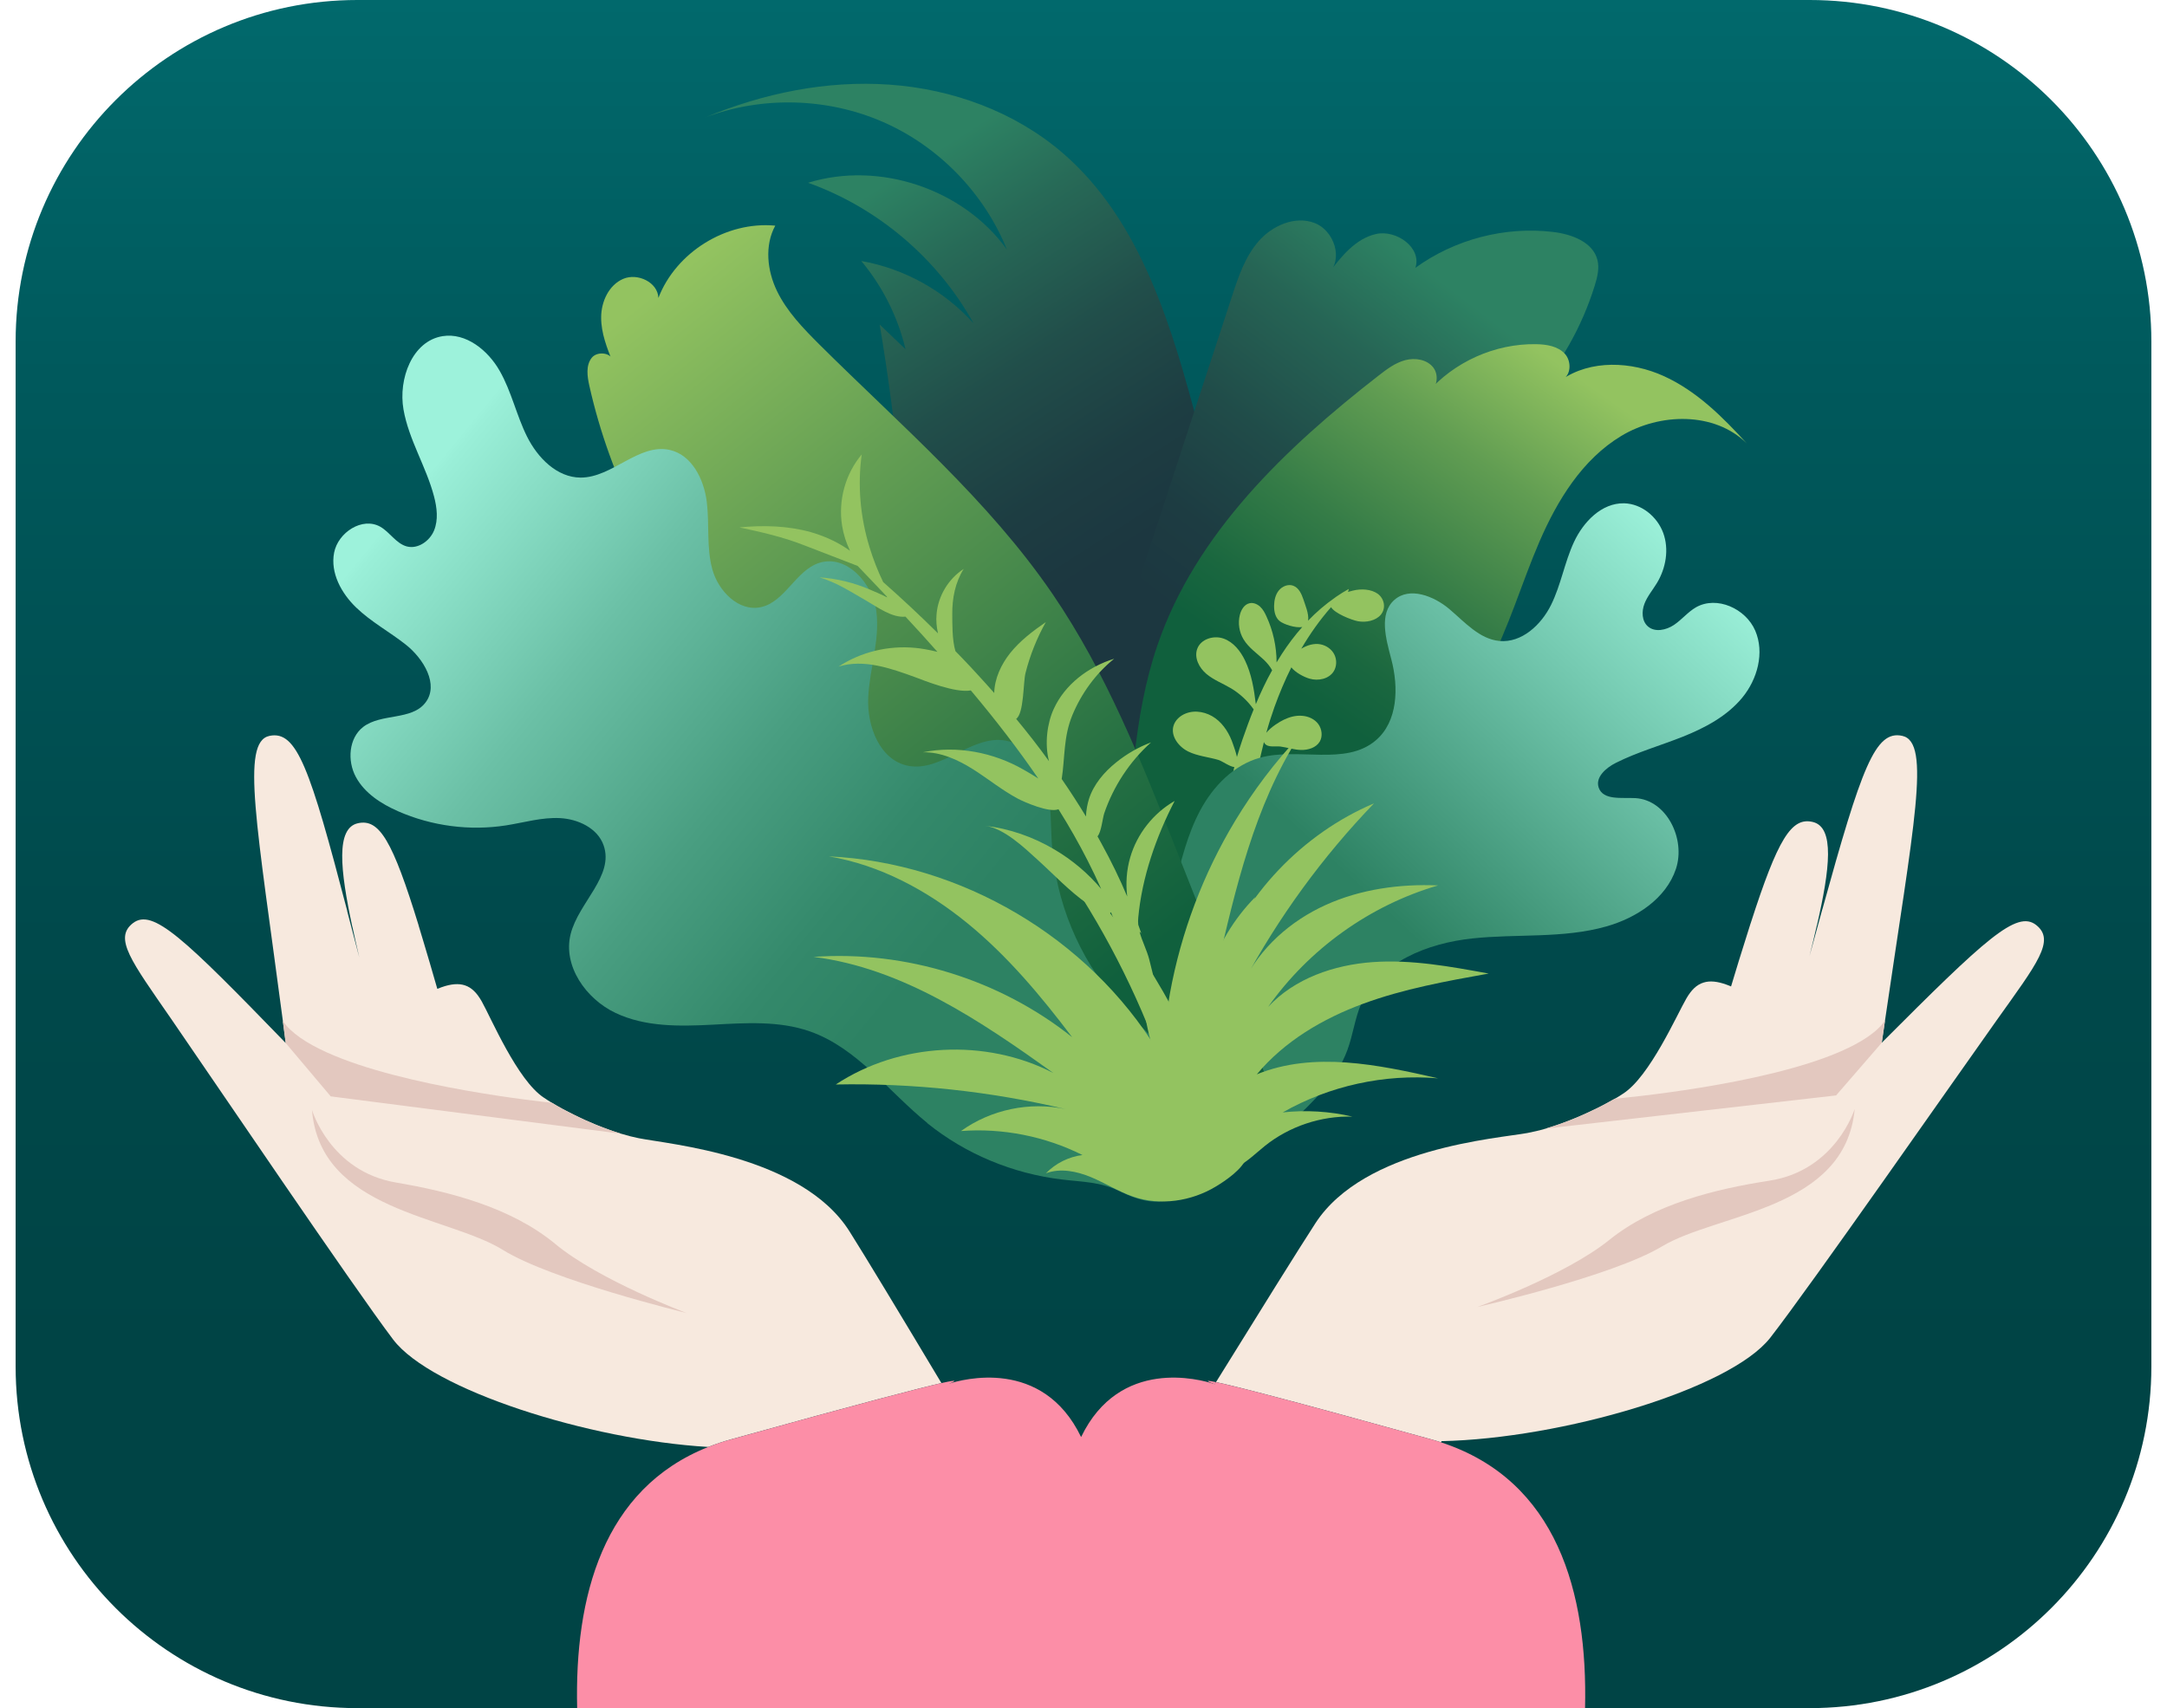 <?xml version="1.0" encoding="UTF-8"?><svg id="Layer_1" xmlns="http://www.w3.org/2000/svg" width="260" height="205" xmlns:xlink="http://www.w3.org/1999/xlink" viewBox="0 0 250 200"><defs><linearGradient id="linear-gradient" x1="125" y1="200" x2="125" y2="0" gradientUnits="userSpaceOnUse"><stop offset=".21" stop-color="#004445"/><stop offset=".45" stop-color="#00494b"/><stop offset=".78" stop-color="#00595c"/><stop offset="1" stop-color="#01696c"/></linearGradient><linearGradient id="linear-gradient-2" x1="126.09" y1="83.13" x2="90.91" y2="28.44" gradientUnits="userSpaceOnUse"><stop offset=".21" stop-color="#1c3740"/><stop offset=".37" stop-color="#1d3d42"/><stop offset=".59" stop-color="#214e4a"/><stop offset=".83" stop-color="#276a57"/><stop offset="1" stop-color="#2d8263"/></linearGradient><linearGradient id="linear-gradient-3" x1="132.54" y1="87.31" x2="171.43" y2="36.34" gradientUnits="userSpaceOnUse"><stop offset=".22" stop-color="#1c3740"/><stop offset=".38" stop-color="#1d3c42"/><stop offset=".58" stop-color="#204c49"/><stop offset=".81" stop-color="#266555"/><stop offset="1" stop-color="#2d8263"/></linearGradient><linearGradient id="linear-gradient-4" x1="132.01" y1="113.62" x2="181.48" y2="43.16" gradientUnits="userSpaceOnUse"><stop offset=".43" stop-color="#10603d"/><stop offset=".51" stop-color="#1a673f"/><stop offset=".65" stop-color="#357c47"/><stop offset=".83" stop-color="#619d52"/><stop offset="1" stop-color="#93c360"/></linearGradient><linearGradient id="linear-gradient-5" x1="146.22" y1="120.26" x2="201.7" y2="60.71" gradientUnits="userSpaceOnUse"><stop offset=".24" stop-color="#2d8263"/><stop offset=".68" stop-color="#75cab1"/><stop offset=".93" stop-color="#9df2db"/></linearGradient><linearGradient id="linear-gradient-6" x1="-35.02" y1="-542.77" x2="-81.29" y2="-627.49" gradientTransform="translate(265.54 638.19) rotate(-10.31)" gradientUnits="userSpaceOnUse"><stop offset="0" stop-color="#10603d"/><stop offset=".22" stop-color="#277143"/><stop offset=".67" stop-color="#639e53"/><stop offset="1" stop-color="#93c360"/></linearGradient><linearGradient id="linear-gradient-7" x1="-12.28" y1="-311.29" x2="-77.7" y2="-379.42" gradientTransform="translate(161.74 423.55) rotate(-6.87)" gradientUnits="userSpaceOnUse"><stop offset=".07" stop-color="#2d8263"/><stop offset=".2" stop-color="#34896b"/><stop offset=".39" stop-color="#499e81"/><stop offset=".64" stop-color="#6bc0a6"/><stop offset=".92" stop-color="#9aefd8"/><stop offset=".93" stop-color="#9df2db"/></linearGradient></defs><path d="m250,40v120c0,22.09-17.91,40-40,40H40c-22.1,0-40-17.91-40-40V40C0,17.91,17.9,0,40,0h170c22.09,0,40,17.91,40,40Z" style="fill:url(#linear-gradient);"/><path d="m231.89,119.46c-4.76,6.69-21.8,31.14-26.5,37.17-4.71,6.03-24.38,11.81-38.5,12.11,0,.05-.01.1-.01.15-.39-.13-.8-.26-1.21-.37-16.74-4.65-23.04-6.25-25.16-6.69,5.18-8.37,9.72-15.65,11.64-18.61,5.73-8.81,21.34-9.92,24.81-10.56.66-.13,1.37-.29,2.09-.5h.01c1.35-.4,2.78-.92,4.18-1.53.46-.2.92-.41,1.37-.63.91-.43,1.78-.89,2.59-1.36h.02c.32-.19.63-.38.93-.58,3.13-1.99,6.34-9.31,7.43-11.17.55-.94,1.17-1.6,2.02-1.85.71-.22,1.58-.15,2.7.26.16.06.33.13.5.2.64-2.12,1.22-4.03,1.77-5.74.17-.55.34-1.08.5-1.59.01-.02.01-.04.02-.06,0-.01.01-.01.01-.02,3.18-9.87,4.76-12.44,7.26-11.85,2.59.61,2.02,5.46.49,12.12h-.01c-.26,1.15-.55,2.35-.86,3.59.53-1.93,1.02-3.73,1.48-5.4v-.02s.02-.03.02-.03c4.6-16.63,6.19-21.05,9.37-20.34,3.39.75,1.32,10.41-2.03,33.34h0c-.03.18-.05.34-.07.49-.05.33-.1.67-.15,1.01-.03.21-.06.42-.09.63l-.07.46c12.13-12.15,15.8-15.58,18.08-13.78,2.27,1.8.13,4.47-4.63,11.15Z" style="fill:#f7e9de;"/><path d="m215.26,129.88s-2.22,7.16-9.96,8.36c-6.33.98-13.53,2.73-18.74,6.93-5.21,4.2-15.46,7.86-15.46,7.86,0,0,15.77-3.58,21.59-7.08,6.56-3.94,21.46-4.25,22.58-16.07Z" style="fill:#e3c8bf;"/><path d="m218.44,122.09l-5.25,6.06-.1.11-34.03,3.89c1.8-.52,3.75-1.28,5.55-2.15h0c.91-.43,1.78-.89,2.59-1.36h0s.02,0,.02,0c.64-.06,17.27-1.54,26.42-5.54,2.36-1.03,4.22-2.22,5.18-3.6l-.38,2.6Z" style="fill:#e3c8bf;"/><path d="m140.51,161.83c-.05.08-.1.16-.15.24-.01-.01-.02-.01-.04-.01-.01-.01-.02-.01-.04-.02s-.05-.01-.07-.02c-.46-.18-1.36-.54.3-.19Z" style="fill:#fc8ea7;"/><path d="m108.37,161.94c-2.57.59-9.12,2.28-24.6,6.58-.94.26-1.84.56-2.69.9-13.98-.83-32.42-6.68-36.89-12.58-4.62-6.09-21.32-30.78-25.98-37.54-4.66-6.75-6.77-9.45-4.47-11.22,2.31-1.76,5.93,1.72,17.88,14.05l-.34-2.6c-3.03-22.99-4.95-32.67-1.56-33.37,3.2-.66,4.73,3.77,9.09,20.47v.05c.45,1.68.92,3.49,1.42,5.43-.29-1.25-.57-2.45-.81-3.6h-.01c-1.43-6.69-1.94-11.55.66-12.12,2.51-.56,4.05,2.04,7.1,11.95v.02s.01.04.02.07c.15.51.31,1.04.48,1.59.52,1.72,1.08,3.63,1.69,5.76.17-.07.34-.14.5-.19,1.13-.4,1.99-.45,2.7-.23.85.27,1.46.94,2,1.89,1.06,1.87,4.17,9.24,7.27,11.27.3.2.6.4.92.59h.02c.4.25.81.49,1.24.72.43.23.87.46,1.33.68.45.23.9.44,1.36.65,1.39.63,2.81,1.17,4.16,1.58h.01c.72.22,1.42.4,2.08.53,3.47.7,19.06,2.02,24.66,10.91,1.81,2.86,5.96,9.74,10.76,17.76Z" style="fill:#f7e9de;"/><path d="m34.69,129.96s2.12,7.19,9.84,8.5c6.31,1.07,13.49,2.92,18.64,7.19,5.15,4.27,15.35,8.08,15.35,8.08,0,0-15.71-3.8-21.48-7.38-6.5-4.03-21.4-4.55-22.35-16.39Z" style="fill:#e3c8bf;"/><path d="m31.62,122.13l5.17,6.13.09.11,33.97,4.37c-1.79-.55-3.73-1.33-5.52-2.22h0c-.9-.45-1.77-.92-2.57-1.4h0s-.02,0-.02,0c-.64-.07-17.25-1.78-26.34-5.91-2.34-1.06-4.19-2.28-5.13-3.68l.34,2.6Z" style="fill:#e3c8bf;"/><path d="m128.08,128.24c6.11-.57,10.45-6.25,12.91-11.88,4.51-10.29,5.42-21.86,4.38-33.05-1.04-11.18-3.95-22.1-6.82-32.96-3.14-11.87-6.73-24.5-16.05-32.49-5.59-4.79-12.87-7.44-20.22-7.95-7.35-.52-14.76,1.01-21.56,3.84,6.65-2.52,14.29-2.32,20.81.53,6.52,2.85,11.84,8.33,14.5,14.93-5.1-7.09-14.92-10.39-23.27-7.81,8.16,2.91,15.18,8.88,19.37,16.46-3.41-3.8-8.11-6.42-13.14-7.3,2.49,2.98,4.28,6.55,5.18,10.33-1.01-.96-2.02-1.93-3.03-2.89,3.99,23.57,4.23,47.61,6.79,71.38.4,3.73.87,7.5,2.33,10.96s4.04,6.6,7.55,7.9c.84-.99,1.67-1.98,2.51-2.97-.2.2-5.43-2.87-5.97-3.15,3.63,3.31,8.56,6.61,13.71,6.13Z" style="fill:url(#linear-gradient-2);"/><path d="m125.74,91.52c1.31-9.98,4.45-19.61,7.59-29.18,3.01-9.2,6.02-18.39,9.03-27.59.76-2.32,1.55-4.7,3.16-6.53,1.61-1.83,4.25-2.98,6.53-2.11s3.4,4.23,1.63,5.9c1.48-1.97,3.16-4.07,5.56-4.61s5.39,1.62,4.61,3.96c4.6-3.34,10.49-4.88,16.13-4.2,2.16.26,4.65,1.17,5.18,3.28.25.99-.02,2.04-.32,3.01-1.49,4.81-4.03,9.29-7.38,13.05-3.31,3.72-7.38,6.71-10.6,10.51-4.87,5.74-7.52,12.98-10.08,20.06-2.72,7.53-5.45,15.06-8.17,22.6-2.33,6.44-4.68,12.92-8.16,18.81s-8.21,11.23-14.3,14.37c-1.4.72-2.95,1.33-4.51,1.1-5.08-.77-1.84-5.53-.8-8.16,1.4-3.51,2.23-7.22,2.78-10.95,1.15-7.73,1.1-15.59,2.11-23.33Z" style="fill:url(#linear-gradient-3);"/><path d="m129.78,102.05c.84-8.92.98-18.04,3.88-26.52,4.47-13.06,14.99-23.09,25.89-31.56.95-.74,1.94-1.49,3.11-1.8s2.56-.08,3.29.87.42,2.64-.73,2.98c3.14-3.65,7.95-5.81,12.77-5.72,1.22.02,2.54.23,3.36,1.13s.73,2.64-.42,3.05c3.44-2.39,8.19-2.18,12.01-.44s6.87,4.77,9.69,7.87c-3.76-3.72-10.19-3.59-14.71-.85-4.53,2.74-7.45,7.5-9.55,12.36-2.1,4.86-3.55,10.01-6.05,14.67-3.7,6.9-9.51,12.39-15.21,17.75-7.19,6.76-14.39,13.52-21.58,20.28-2.81,2.64-5.62,5.28-8.42,7.92-3.6,3.38-3.26.42-1.86-2.59,2.68-5.73,4.53-13.06,4.53-19.42Z" style="fill:url(#linear-gradient-4);"/><path d="m143.5,98.75c1.06-3.93,1.62-7.93,2.62-11.87.02.06.05.12.09.17.38.52,1.3.28,1.85.36.8.11,1.58.38,2.4.4.84.02,1.76-.26,2.19-.97.37-.63.26-1.48-.17-2.07-.44-.59-1.17-.91-1.9-.96-.73-.06-1.47.14-2.13.46-.45.21-1.5.84-2.05,1.53.28-1.02.6-2.03.96-3.04.57-1.57,1.22-3.13,1.97-4.62.48.61,1.47,1.13,2.12,1.32,1.01.3,2.26.05,2.83-.84.37-.58.39-1.37.08-1.99-.31-.62-.94-1.06-1.63-1.19-.76-.14-1.54.1-2.21.5h-.02c1.01-1.72,2.16-3.35,3.48-4.85.42.72,2.34,1.49,3.15,1.65.93.17,2.07-.05,2.67-.76.64-.77.42-1.88-.35-2.45-.77-.55-1.92-.63-2.95-.37-.14.04-.33.09-.55.15v.02s.12-.34.1-.36c0,0,0-.01,0-.01-.49.27-.97.57-1.44.89-.07.04-.13.09-.18.13-1.13.79-2.18,1.69-3.14,2.69.13-.79-.38-1.93-.55-2.49-.22-.65-.54-1.36-1.19-1.6-.59-.22-1.29.06-1.69.56-.4.49-.54,1.16-.55,1.79-.01.65.13,1.36.64,1.78.45.38,1.88.86,2.66.7-.88.99-1.68,2.06-2.4,3.17-.21.32-.41.65-.61.98,0-1.86-.41-3.71-1.19-5.4-.19-.41-.4-.82-.74-1.13-.33-.3-.79-.5-1.23-.4-.61.13-.99.76-1.14,1.37-.24.96-.08,2.02.44,2.87.59.97,1.56,1.62,2.38,2.39.37.36.72.77.96,1.22-.72,1.28-1.34,2.61-1.91,3.97-.21-1.77-.5-3.53-1.27-5.13-.53-1.1-1.35-2.14-2.5-2.55-1.15-.41-2.65.04-3.08,1.18-.4,1.05.21,2.24,1.07,2.96.86.72,1.93,1.12,2.89,1.69,1.04.63,1.94,1.47,2.64,2.46-.47,1.15-.9,2.34-1.31,3.52-.23.68-.45,1.36-.65,2.05-.13-.59-.37-1.24-.46-1.5-.39-1.17-1.06-2.29-2.05-3.02-1-.73-2.36-1.03-3.51-.56-.65.26-1.22.78-1.41,1.45-.34,1.19.59,2.42,1.7,2.98,1.11.55,2.38.65,3.57,1,.42.13,1.36.81,1.85.83-.29,1.19-.5,2.4-.56,3.62-.05,1.05-.2,5.27,1.41,5.33Z" style="fill:#93c360;"/><path d="m135.63,103.91c.79-3.09,1.53-6.23,3.04-9.04s3.91-5.3,6.99-6.15c4.49-1.24,10,.99,13.55-2.03,2.6-2.21,2.69-6.21,1.82-9.5-.62-2.37-1.48-5.32.36-6.95,1.78-1.57,4.61-.46,6.42,1.06,1.81,1.53,3.53,3.53,5.88,3.75,2.6.24,4.88-1.88,6.04-4.22,1.16-2.34,1.58-4.99,2.68-7.36,1.1-2.37,3.24-4.59,5.86-4.54,2.04.04,3.89,1.56,4.59,3.47s.32,4.12-.74,5.87c-.49.81-1.12,1.54-1.46,2.43s-.31,2.01.4,2.64c.83.73,2.15.44,3.06-.17s1.62-1.51,2.57-2.06c2.44-1.39,5.83.15,6.94,2.73s.26,5.69-1.52,7.85-4.35,3.53-6.96,4.57-5.33,1.8-7.83,3.06c-1.16.58-2.44,1.69-2.01,2.91.53,1.51,2.7,1.13,4.29,1.22,3.67.21,5.91,4.79,4.75,8.28-1.16,3.49-4.63,5.75-8.17,6.75-5.06,1.43-10.44.84-15.67,1.4s-10.88,2.77-12.98,7.59c-.76,1.75-.98,3.69-1.64,5.48-1.28,3.49-4.1,6.16-6.83,8.69-2.08,1.92-4.21,3.89-6.84,4.94-2.58,1.03-5.44,1.1-8.22,1.09-2.58-.01-9.85,1.09-11.1-1.9-1.06-2.55,3.34-7.08,4.52-9.27,3.8-7.09,6.21-14.82,8.2-22.59Z" style="fill:url(#linear-gradient-5);"/><path d="m130.94,132.67c-4.05-2.59-6.89-6.69-9.11-10.96-2.22-4.26-3.93-8.78-6.35-12.93-8-13.75-22.76-22.03-33.26-33.99-7.38-8.41-12.61-18.69-15.06-29.61-.25-1.11-.43-2.39.27-3.28s2.58-.57,2.48.56c-.68-1.7-1.38-3.46-1.37-5.3,0-1.84.9-3.79,2.58-4.51s4.05.39,4.12,2.23c2.08-5.37,7.95-9,13.68-8.46-1.27,2.33-.95,5.28.21,7.67,1.16,2.39,3.05,4.34,4.93,6.22,9.48,9.43,19.8,18.22,27.34,29.27,6.26,9.17,10.39,19.59,14.47,29.92,3.71,9.41,7.43,18.81,11.14,28.22,1.72,4.35.72,6.91-3.88,7.02-4.5.1-8.16.52-12.21-2.06Z" style="fill:url(#linear-gradient-6);"/><path d="m106.72,131.49c-4.55-3.69-8.23-8.8-13.76-10.73-3.63-1.27-7.58-.98-11.42-.78s-7.85.27-11.32-1.38c-3.47-1.64-6.19-5.52-5.25-9.24.93-3.7,5.13-6.81,3.85-10.4-.71-2-2.98-3.06-5.1-3.17s-4.2.52-6.3.85c-4.27.67-8.72.08-12.67-1.66-1.97-.87-3.89-2.1-4.92-4s-.84-4.56.86-5.87c2.11-1.61,5.65-.74,7.27-2.83,1.64-2.11-.21-5.17-2.31-6.82-1.89-1.49-4.05-2.65-5.78-4.32-1.74-1.67-3.05-4.06-2.59-6.43.46-2.37,3.3-4.22,5.4-3.04,1.13.64,1.85,1.97,3.11,2.31,1.3.34,2.68-.63,3.19-1.87.51-1.25.34-2.67,0-3.97-.91-3.49-2.96-6.64-3.58-10.2s1.01-8,4.57-8.58c2.74-.44,5.32,1.65,6.69,4.06,1.38,2.41,1.96,5.2,3.2,7.69s3.5,4.8,6.28,4.81c3.71,0,6.8-4.04,10.42-3.24,2.59.57,4.01,3.43,4.34,6.06s-.05,5.35.65,7.91,3.09,5,5.68,4.44c2.83-.61,4.07-4.28,6.82-5.18,3.2-1.04,6.3,2.39,6.71,5.73s-.8,6.66-.96,10.02,1.35,7.34,4.65,8c3.93.78,7.47-3.65,11.41-2.95,2.37.42,4.06,2.64,4.73,4.95s.55,4.76.71,7.17c.44,6.73,3.15,13.29,7.59,18.37,2,2.29,4.32,4.28,6.34,6.55s3.76,4.93,4.25,7.93c.49,3-.5,6.38-3.01,8.09-2.36,1.61-4.87.86-7.19-.27-2.33-1.14-4.27-1.09-6.84-1.4-5.71-.69-11.24-2.97-15.72-6.59Z" style="fill:url(#linear-gradient-7);"/><path d="m101.98,69.86l.04.09c-.77-.4-1.55-.71-1.98-.9-1.88-.82-3.91-1.31-5.95-1.45,1.98.58,3.74,1.73,5.53,2.76,1.27.73,2.99,2.01,4.54,1.84,1.27,1.36,2.51,2.73,3.74,4.12-1.05-.26-2.01-.41-2.58-.46-3.16-.31-6.39.48-8.99,2.19,2.92-.92,6.1.19,9.02,1.26.97.36,4.65,1.86,6.46,1.53.06.06.11.13.17.2,2.75,3.28,5.36,6.66,7.73,10.12-.68-.45-1.34-.82-1.72-1.04-3.54-2.04-7.81-2.85-11.78-2.04,2.08-.04,4.08.87,5.86,1.99,1.77,1.12,3.4,2.46,5.26,3.45.7.37,3.66,1.68,4.74,1.23,1.25,1.99,2.4,4.01,3.43,6.04.56,1.1,1.08,2.19,1.57,3.29-1.54-1.83-3.39-3.39-5.46-4.61-2.49-1.48-5.3-2.46-8.17-2.79,2.22.26,4.63,2.57,6.2,4,1.92,1.74,3.7,3.66,5.84,5.16.58.41,1.96,1.64,2.64,1.07.04-.03.08-.07.1-.1.77,1.93,1.46,3.85,2.09,5.77.64,1.95,1.23,3.9,1.77,5.84.33,1.18.63,4.07,1.61,5.13.94-.51.33-3.53.22-4.72-.21-2.2-.65-4.37-1.22-6.52-.3-1.13-.85-2.15-1.13-3.22l.2.18c-.11-.33-.23-.67-.35-1-.03-.26-.03-.54,0-.82.43-4.73,2.1-9.5,4.26-13.67-2.5,1.44-4.4,3.85-5.2,6.61-.43,1.48-.54,3.04-.35,4.58-.88-2.09-1.9-4.18-3.04-6.25-.14-.26-.29-.53-.44-.8.45-.49.59-2.09.78-2.67,1.08-3.18,2.98-6.08,5.49-8.33-1.48.56-2.87,1.36-4.09,2.35-1.41,1.13-2.63,2.57-3.18,4.28-.16.51-.33,1.28-.35,2.05-.89-1.47-1.83-2.93-2.82-4.36,0-.01-.01-.02-.02-.03.39-2.54.2-4.94,1.24-7.46,1.06-2.56,2.73-4.87,4.9-6.62-3.04.94-5.77,3.02-7.07,5.87-.77,1.67-1.09,4.08-.56,6.12-1.21-1.68-2.5-3.33-3.84-4.95.92-.65.81-4.22,1.09-5.36.53-2.09,1.33-4.1,2.38-5.97-1.54,1.06-3.04,2.2-4.2,3.66-1.03,1.31-1.8,2.94-1.84,4.64-.6-.68-1.2-1.35-1.81-2.01-.29-.33-.6-.65-.9-.98-.6-.64-1.21-1.28-1.83-1.91-.4-1.32-.36-3.28-.37-4.32-.02-1.86.35-3.75,1.34-5.31-1.8,1.17-3,3.17-3.18,5.3-.07.75,0,1.51.17,2.25-2.08-2.07-4.23-4.07-6.42-6.01h0c-.64-1.32-1.18-2.71-1.6-4.09-1.08-3.52-1.41-7.24-.91-10.85-1.91,2.27-2.77,5.37-2.3,8.33.16,1.02.48,2.01.93,2.95-.5-.36-1.03-.69-1.58-.98-.12-.06-.23-.12-.35-.18-.84-.42-1.72-.75-2.61-1.01-2.73-.77-5.61-.84-8.41-.57,2.6.56,5.03,1.1,7.49,2.06,2.11.82,4.23,1.63,6.35,2.45,1.14,1.18,2.27,2.38,3.4,3.57h0Z" style="fill:#93c360;"/><path d="m150.21,86.24c-5.19,8.14-7.42,17.76-9.58,27.18,3.14-8.6,9.96-15.78,18.38-19.36-6.03,6.26-11.19,13.34-15.3,20.99,1.94-4.06,5.52-7.22,9.62-9.08,4.1-1.86,8.69-2.49,13.18-2.3-7.98,2.33-15.11,7.44-19.9,14.23,3.09-3.34,7.72-4.93,12.26-5.25s9.08.52,13.56,1.34c-4.96.89-9.95,1.79-14.68,3.53-4.73,1.74-9.23,4.39-12.46,8.27,6.66-2.71,14.21-1.14,21.22.47-6.28-.54-12.72.87-18.19,3.99,2.72-.3,5.49-.13,8.16.49-3.68-.1-7.39,1.14-10.27,3.45-1.22.98-2.34,2.16-3.81,2.69-2.27.81-4.9-.2-6.51-1.99-2.23-2.49-2.34-4.9-1.83-7.93.59-3.51.42-7.13,1.06-10.66,1.3-7.13,3.9-14.01,7.65-20.22,2.13-3.52,4.62-6.83,7.45-9.82Z" style="fill:#93c360;"/><path d="m142.76,130.26c-1.23-8.43-.43-17.15,2.33-25.21-5.03,5.1-7.46,12.64-6.37,19.72-4.25-9.42-9.82-18.44-17.64-25.21,5.23,7.2,9.48,15.12,12.59,23.45-8.1-13.22-22.99-22.02-38.48-22.74,5.98,1.01,11.5,3.98,16.2,7.81,4.7,3.83,8.62,8.52,12.28,13.36-8.45-6.74-19.48-10.17-30.26-9.4,10.43,1.31,19.52,7.49,28.07,13.6-7.92-4.1-18.04-3.57-25.48,1.34,9.04-.18,18.09.8,26.89,2.88-4.19-.9-8.75.06-12.23,2.57,4.88-.37,9.85.62,14.22,2.81-1.61.2-3.15.97-4.28,2.14,1.69-.64,3.61-.24,5.28.45,1.67.7,3.22,1.69,4.93,2.28,3.18,1.1,6.8.55,9.66-1.17,1.17-.7,3.17-2.06,3.62-3.43s-1.1-3.63-1.33-5.26Z" style="fill:#93c360;"/><path d="m183.71,200h-117.98c-.31-13.02,3-25.68,15.35-30.58.85-.34,1.75-.64,2.69-.9,15.48-4.3,22.03-5.99,24.6-6.58,2.4-.54,1.36-.11.86.08,1.54-.5,10.98-3.13,15.49,6.24,4.51-9.37,13.95-6.74,15.49-6.24.02,0,.05,0,.07.02s.03.01.04.02c.02,0,.03,0,.04.01.05-.08.1-.16.15-.24,2.12.44,8.42,2.04,25.16,6.69.41.11.82.24,1.21.37,13.57,4.45,17.15,17.58,16.83,31.11Z" style="fill:#fc8ea7;"/></svg>
